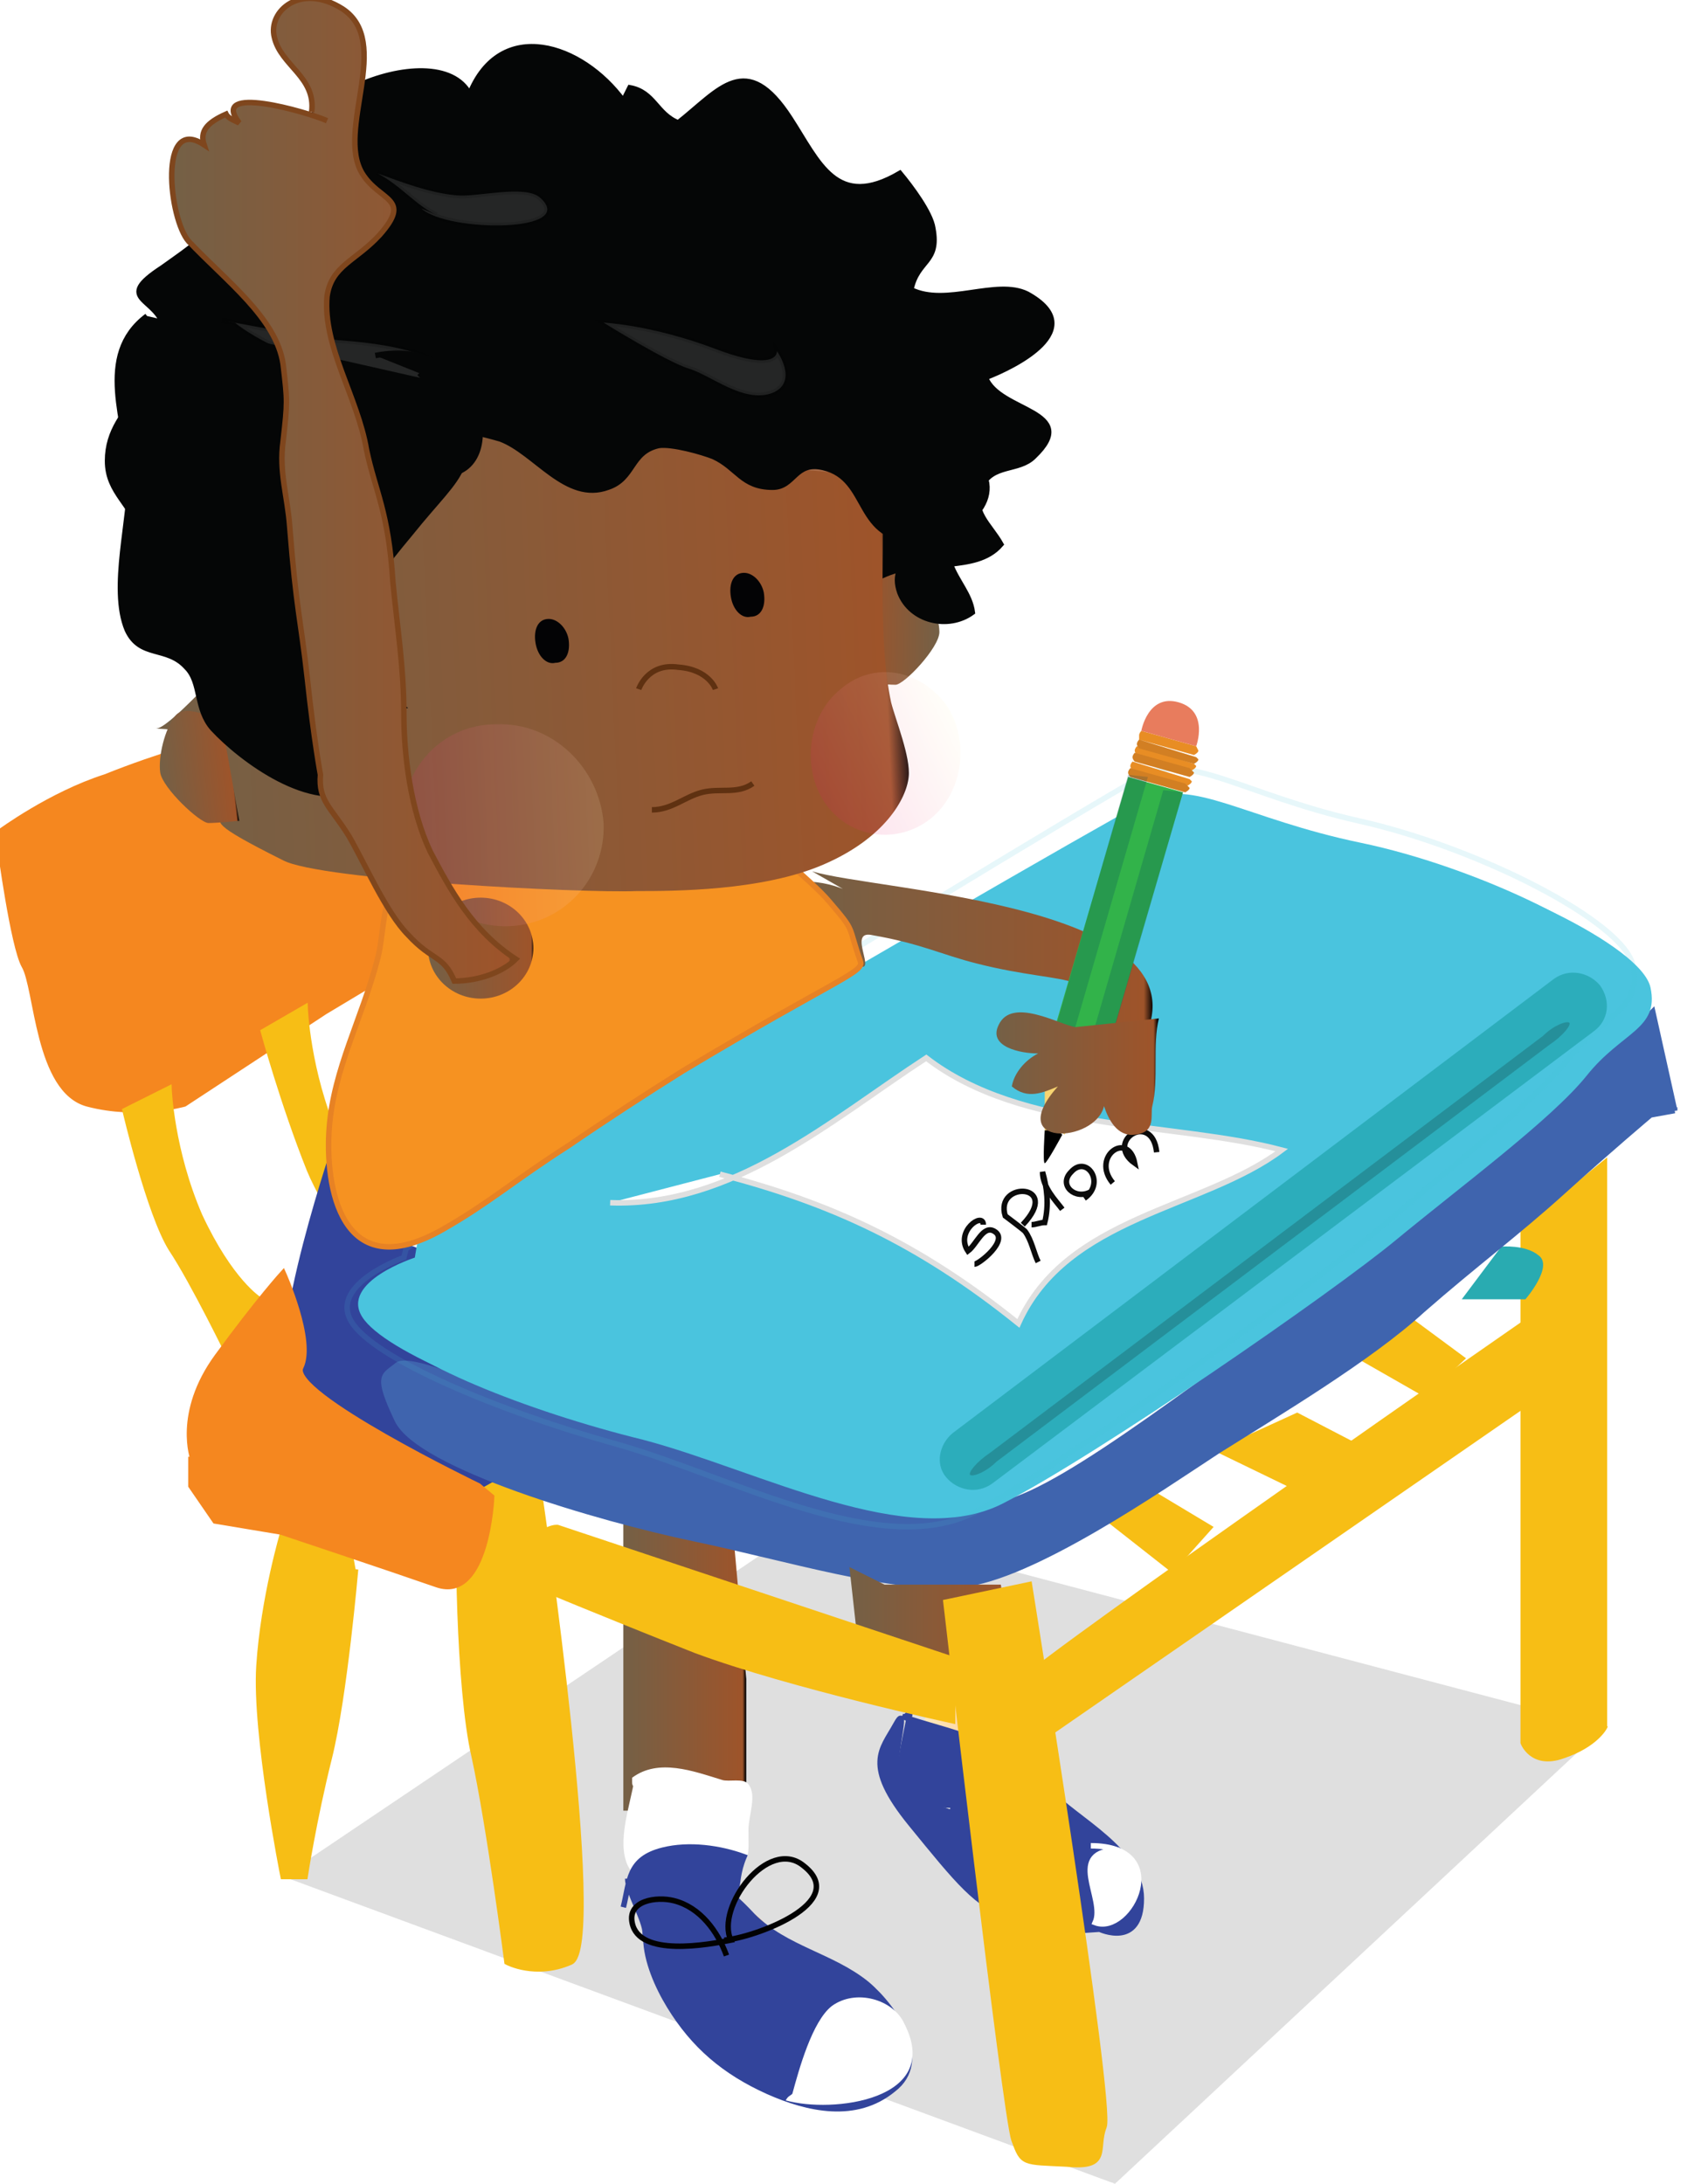 <svg xmlns="http://www.w3.org/2000/svg" xmlns:xlink="http://www.w3.org/1999/xlink" version="1.0" viewBox="0 0 77.5 99.5"><switch><g><pattern id="e" width="72" height="72" overflow="visible" patternUnits="userSpaceOnUse" viewBox="20 -72 72 72"><path fill="none" d="M20 0v-72h72V0z"/></pattern><path fill="#505251" d="M12.9 85.5l37.9 14 22.3-20.8-36-9.5z" opacity=".18"/><path fill="#F5871F" stroke="#F5871F" stroke-width=".25" d="M0 38.6s.6 4.5 1.1 5.4c.6 1 .6 5.7 2.9 6.3 2.3.6 4.4 0 4.4 0l6.4-4.2 2.5-1.5 2-4.2.9-4.7s-5.4-3.4-8.2-2.6c-2.8.8-4.7 1.3-7.2 2.3-2.5.8-4.8 2.5-4.8 2.5v.7z"/><path fill="#F7BE15" stroke="#F7BE15" stroke-width=".25" d="M18 55.6s-1.3-.8-2.7-3.8c-1.3-3-1.4-5.9-1.4-5.9L12 47s.9 3.3 2.1 6.3c.7 1.7 2.7 4.6 2.7 4.6l1.2-2.3zm55.1 23.1V53l-3.7 3v23.4s.4 1.1 1.8.6c1.5-.5 1.9-1.3 1.9-1.3zM24.6 68.2s3 20.5 1.4 21.2c-1.6.7-2.9 0-2.9 0s-.8-6.2-1.5-9.4c-.7-3-.8-10.4-.6-11.8l.2-1.3 3.4 1.3z"/><path fill="#F7BE15" stroke="#F7BE15" stroke-width=".25" d="M70.3 59.7s-.1-.5.9.6c1.1 1.1 0 2.5 0 2.5L46.9 79.6s-.9-2.2-.2-3.1c.7-.9 23.6-16.8 23.6-16.8z"/><path fill="#29ABB1" d="M66.6 59.2h2.9s1.3-1.5.6-2c-.6-.5-1.7-.4-1.7-.4l-1.8 2.4z"/><path fill="#F7BE15" stroke="#F7BE15" stroke-width=".25" d="M62.1 61.9l2.8 1.6 1.7-1.6-2.3-1.7zm-3 2.6l2.5 1.3-2.7 1.9-3.3-1.6zm-8.5 4.8l2.8 2.2 1.7-1.9-2.5-1.5z"/><linearGradient id="a" x1="28.367" x2="33.981" y1="75.881" y2="75.881" gradientUnits="userSpaceOnUse"><stop offset="0" stop-color="#746046"/><stop offset=".973" stop-color="#9e542a"/><stop offset="1"/></linearGradient><path fill="url(#a)" d="M28.4 82.5H34v-6l-.6-6.7-5-.5z"/><linearGradient id="b" x1="29.959" x2="35.751" y1="86.613" y2="86.613" gradientUnits="userSpaceOnUse"><stop offset="0" stop-color="#fff2ca"/><stop offset=".244" stop-color="#fee8bc"/><stop offset=".704" stop-color="#fcce98"/><stop offset="1" stop-color="#fbbb7d"/></linearGradient><path fill="url(#b)" d="M30 89s2-2.6 1.2-3.3c-.8-.7-1.2-3-1.2-3h2.6s0 3.5 1.3 4.2c1.3.7 1.9 2.1 1.9 2.1l-2.9 1.5L30 89z"/><path fill="#32449B" stroke="#32449B" stroke-width=".25" d="M15.4 51.8s-3.2 9.2-2.2 11.7c.9 2.5 5.5 4.2 5.5 4.2l2.3.5 2.3-1.3.4-5.1s-.8-4-3.9-4.6c-3.1-.6-3-2.8-3-2.8l-1.4-2.6z"/><path fill="#F7BE15" stroke="#F7BE15" stroke-width=".25" d="M11.8 59.2s-1.3-.8-2.7-3.8c-1.3-3-1.4-5.8-1.4-5.8l-2 1s1.1 4.7 2.1 6.3c1 1.5 2.7 5 2.7 5l1.3-2.7zm4.4 12.3s-.5 5.8-1.2 8.6-1.1 5.4-1.1 5.4h-1s-1.3-6.5-1.1-9.6c.2-3.1 1.1-6.1 1.1-6.1h3"/><path fill="#3F64AE" stroke="#3F64AE" stroke-width=".25" d="M76.3 50.6l-1-4.5s-7.9 8-14 12.2c-6.1 4.2-12.6 9.5-15.6 10.2-3 .7-15.9-2.5-19.4-3.7-3.5-1.2-7.6-3.1-8.2-2.6-.6.5-1 .4 0 2.5s9.2 4.5 13.5 5.4c4.3.9 9.1 2.4 12.2 2.1 3.2-.3 9.1-4.4 11.7-6.1 2.7-1.7 6.9-4.2 9.3-6.4 2.4-2.1 4.3-3.5 6.4-5.4 2.1-1.9 4-3.5 4-3.5l1.1-.2z"/><path fill="#4AC4DE" d="M19.7 57.7s-3.4 1.1-2.4 2.7 6.7 3.9 12 5.2c5.3 1.4 12.1 5.1 16.4 2.9 4.3-2.2 15-9.6 17.9-12 2.9-2.4 7.1-5.5 8.7-7.5 1.6-2 3.3-2.1 2.9-4-.4-1.9-7.1-5.1-12.4-6.2-5.3-1.1-7.7-3-9.8-1.9-2.1 1.1-16.4 9.4-19.9 11.5-3.5 2.1-13.3 8.7-13.3 8.7l-.1.6z"/><linearGradient id="c" x1="40.804" x2="46.595" y1="78.42" y2="78.42" gradientUnits="userSpaceOnUse"><stop offset="0" stop-color="#fff2ca"/><stop offset=".244" stop-color="#fee8bc"/><stop offset=".704" stop-color="#fcce98"/><stop offset="1" stop-color="#fbbb7d"/></linearGradient><path fill="url(#c)" d="M40.8 80.8s2-2.6 1.2-3.3c-.8-.7-1.2-3-1.2-3h2.6s0 3.5 1.3 4.2c1.3.7 1.9 2.1 1.9 2.1l-2.9 1.5-2.9-1.5z"/><path fill="#32449B" stroke="#32449B" stroke-width=".25" d="M50.1 87.9s1.9.9 1.9-1.4c0-2.2-3-3.6-4.2-4.9-1.1-1.3-1.8-2-1.8-2s-1.2 1-1.9 1.5-.7 1.5-.7 1.5-2.6-.7-2.6-1.9c0-1.1.6-3.2 0-2.1s-1.5 1.8.7 4.5 3 3.7 4.5 4.2 2.6.7 2.6.7l1.5-.1z"/><path fill="#32449B" stroke="#32449B" stroke-width=".25" d="M41.1 78.2c1.8.7 8.5 1.9 3.3 3.9-.9.3-2.8.2-3.4-.8-.2-.4.4-2.7.5-3.5"/><linearGradient id="d" x1="38.739" x2="46.226" y1="74.125" y2="74.125" gradientUnits="userSpaceOnUse"><stop offset="0" stop-color="#746046"/><stop offset=".973" stop-color="#9e542a"/><stop offset="1"/></linearGradient><path fill="url(#d)" d="M38.7 71.4l.6 5.4 6.9-.5-.6-4.1h-5.3z"/><path fill="#F7BE15" stroke="#F7BE15" stroke-width=".25" d="M46.9 72.2s3.8 23.7 3.4 24.7c-.4 1 .3 1.9-1.7 1.7-2-.1-2 0-2.4-1.1-.4-1.1-3.1-24.5-3.1-24.5l3.8-.8z"/><path fill="#F7BE15" stroke="#F7BE15" stroke-width=".25" d="M24.3 72.2s-1.7-.4-.6-1.5c1.1-1.2 1.7-1.1 1.7-1.1l18 6v2.8s-7.4-1.6-11.7-3.2c-4.3-1.7-7.4-3-7.4-3z"/><path fill="#FFF" d="M28.9 81.1c-.2 1.2-.8 2.8-.3 3.9.8 1.5 2.5 1 3.6.8.5-.1.9-.3 1.3-.6.7-.5.6-.7.6-1.8 0-.7.4-1.6 0-2.1-.2-.3-.9-.1-1.2-.2-1.3-.4-2.9-1-4.1-.1v.2c0 .2.1.2.1.3"/><path fill="#32449B" stroke="#32449B" stroke-width=".25" d="M31.2 86c-2.7.8-1.8 3.6-.7 5.4 1.1 1.8 2.5 3 4.5 3.9 1.8.8 4 1.3 5.7-.1 1.7-1.3.1-3.7-1.2-4.8-1.6-1.3-3.7-1.6-5.2-3.1-1.3-1.4-2.8-2.6-4.5-1.2"/><path fill="#32449B" stroke="#32449B" stroke-width=".25" d="M28.6 85.6c0 .6.8 1.9.8 2.5 1.3.1 1.7-1 3-1.2 1.6-.2.9-.9 1.5-2.3-1.1-.4-2.5-.6-3.7-.3-1.6.4-1.5 1.4-1.8 2.6"/><path fill="#FFF" d="M36.1 95.4c.3-1.1.9-3.3 1.8-4 1.1-.8 2.8-.3 3.3.8 1.8 3.5-3.3 4.1-5.4 3.5.1-.2.2-.2.3-.3"/><path fill="none" stroke="#020202" stroke-width=".25" d="M33.1 89.1c-.4-1.1-1.2-2.2-2.4-2.5-.8-.2-2.1 0-1.9 1 .3 1.6 3.5 1 4.5.8-.7-1.5 1.7-4.7 3.3-3.4 2.2 1.7-2.3 3.3-3.6 3.4"/><path fill="#FFF" stroke="#FFF" stroke-width=".25" d="M49.7 84.1c3.8 0 1.8 4.1.2 3.5.5-1.1-1.4-3.3 1.1-3.3"/><path fill="#F5871F" stroke="#F5871F" stroke-width=".25" d="M8.8 66.5s-.8-2.1 1.1-4.7c1.9-2.6 3-3.8 3-3.8s1.4 3.1.8 4.3c-.6 1.2 8.1 5.4 8.1 5.4l.6.5s-.2 4.8-2.5 4c-2.3-.8-7.1-2.4-7.1-2.4l-3-.5-1.1-1.6v-1.2z"/><path fill="#4AC4DE" d="M18.9 57.3s-3.4 1.1-2.4 2.7 6.7 3.9 12 5.2c5.3 1.4 12.1 5.1 16.4 2.9 4.3-2.3 15-9.6 17.9-12 2.9-2.4 7.1-5.5 8.7-7.5 1.6-2 3.3-2.1 2.9-4-.4-1.9-7.1-5.1-12.4-6.2-5.3-1.1-7.7-3-9.8-1.9-2.1 1.1-16.4 9.4-19.9 11.5-3.5 2.1-13.3 8.7-13.3 8.7l-.1.6z"/><pattern id="f" patternTransform="translate(-1018.101 -1208.497) scale(.861)" xlink:href="#e"/><path fill="url(#f)" stroke="#4AC4DE" stroke-width=".25" d="M18.4 57.3S15 58.5 16 60.2s6.7 4.1 12.1 5.6c5.3 1.5 12.2 5.4 16.5 3 4.3-2.4 15.1-10.2 18.1-12.7 2.9-2.5 7.1-5.8 8.8-7.9 1.7-2.1 3.3-2.2 2.9-4.2-.4-2-7.1-5.4-12.5-6.6-5.3-1.2-7.8-3.2-9.9-2-2.2 1.2-16.5 9.9-20.1 12.2-3.6 2.3-13.4 9.3-13.4 9.3l-.1.4z" opacity=".13"/><path fill="#FFF" stroke="#DFDFDF" stroke-width=".25" d="M27.8 54.8c5.6.2 10.1-3.8 14.4-6.6 4.4 3.4 11.3 2.9 16.2 4.2-3.6 2.7-9.8 3-12 7.9-4.6-3.7-8.6-5.5-13.6-6.8"/><linearGradient id="g" x1="36.435" x2="52.547" y1="43.517" y2="43.517" gradientUnits="userSpaceOnUse"><stop offset="0" stop-color="#746046"/><stop offset=".973" stop-color="#9e542a"/><stop offset="1"/></linearGradient><path fill="url(#g)" d="M37 39.7c2.9.9 18.2 1.5 15.1 7.7-1-.4-2.7-.7-3.7-.4 2.3-2.9.4-2-3.9-3.1-1.6-.4-2.5-.9-4.8-1.3-1.1-.2.3 1.8-.6 1.4-.5-.3-2.2-3.5-2.7-3.8.7-.1 1.5.1 2 .3"/><path fill="#F69221" stroke="#E78224" stroke-width=".25" d="M23.1 37.4c-1.5.7-4.2 1.5-4.9 2.5-.8 1-.7 2.7-1 3.8-.7 2.7-2 5-2.2 7.7-.2 2.6.5 7.3 5.2 4.6 2.1-1.2 3.2-2.2 5.7-3.8 1.6-1.1 3.6-2.4 5.2-3.4 7-4.2 8.3-4.5 8.1-5-.6-1.7-.2-1.3-1.4-2.7-1-1.2-3.1-2.5-3.3-3.9-.3 0-.5-.1-.8-.1-2.1.9-2.7 3.1-6 2.8-1.5-.1-1.5-.6-2.5-1.2-.7-.5-1.6-.8-2.7-1.4"/><linearGradient id="h" x1="19.429" x2="24.329" y1="43.244" y2="43.244" gradientUnits="userSpaceOnUse"><stop offset="0" stop-color="#746046"/><stop offset=".973" stop-color="#9e542a"/><stop offset="1"/></linearGradient><ellipse cx="21.9" cy="43.2" fill="url(#h)" rx="2.4" ry="2.3"/><path fill="#050606" stroke="#050606" stroke-width=".25" d="M39.7 23.2c-.4-.6-.9-.8-1.5-.4-.6 1.1-.7 2.4-.2 3.5 4.8 2.9 5.2-4.7 1.6-5.1"/><linearGradient id="i" x1="210.31" x2="214.768" y1="-95.345" y2="-95.345" gradientTransform="matrix(-.774 -.041 -.014 .999 204.188 132.713)" gradientUnits="userSpaceOnUse"><stop offset="0" stop-color="#746046"/><stop offset=".973" stop-color="#9e542a"/><stop offset="1"/></linearGradient><path fill="url(#i)" d="M39.6 26.7s1.5-1 2.1-.5c.6.6 1.1 1.9 1.1 2.6 0 .7-1.6 2.4-2 2.4-.4 0-1.4-.1-1.4-.1l.2-4.4z"/><linearGradient id="j" x1="142.464" x2="188.879" y1="-201.18" y2="-201.18" gradientTransform="matrix(.736 -.033 .045 .999 -88.864 233.681)" gradientUnits="userSpaceOnUse"><stop offset="0" stop-color="#746046"/><stop offset=".973" stop-color="#9e542a"/><stop offset="1"/></linearGradient><path fill="url(#j)" d="M37.4 13.8s2.6 7.2 2.8 9.3c.1 2.2-.2 6.1.4 8.9.2.8.9 2.5.8 3.4-.1 1-1.1 2.8-3.9 4-2.8 1.2-6.8 1.2-8.5 1.2-2.5.1-14.4-.5-16.1-1.4-3.4-1.7-2.9-1.7-2.8-2.1.9-1.9-.5-1.3-.3-2.6.1-1.3-2.7-1.3-2.7-1.3 1.1 0 8.4-9.3 12.3-11.4 3.9-2.1 7.4-8.3 10.6-8.5 3.2-.2 7.4.5 7.4.5z"/><linearGradient id="k" x1="355.218" x2="359.774" y1="-79.675" y2="-79.675" gradientTransform="matrix(.728 -.106 .104 .993 -243.031 151.96)" gradientUnits="userSpaceOnUse"><stop offset="0" stop-color="#746046"/><stop offset=".973" stop-color="#9e542a"/><stop offset="1"/></linearGradient><path fill="url(#k)" d="M10.1 32.9S8.5 32 8 32.6c-.5.6-.8 1.9-.7 2.6.1.7 1.8 2.3 2.2 2.3.4 0 1.4-.1 1.4-.1l-.8-4.5z"/><linearGradient id="l" x1="162.405" x2="176.541" y1="-190.898" y2="-190.898" gradientTransform="matrix(.647 -.029 .045 .999 -78.169 233.18)" gradientUnits="userSpaceOnUse"><stop offset="0" stop-color="#e90f74"/><stop offset="1" stop-color="#fff5cb"/></linearGradient><path fill="url(#l)" d="M18.3 37.7c.2 2.5 2.3 4.6 4.9 4.5 2.5-.1 4.4-2.2 4.3-4.7-.2-2.5-2.3-4.6-4.9-4.5-2.5 0-4.4 2.1-4.3 4.7z" opacity=".13"/><path fill="#030305" d="M34.8 27c.1.6-.1 1.1-.6 1.1-.4.1-.8-.3-.9-.9-.1-.6.1-1.1.6-1.1.4 0 .8.4.9.9zm-8.9 2.1c.1.6-.1 1.1-.6 1.1-.4.1-.8-.3-.9-.9-.1-.6.1-1.1.6-1.1.4 0 .8.4.9.9z"/><linearGradient id="m" x1="399.028" x2="408.831" y1="-83.649" y2="-83.649" gradientTransform="matrix(.51 -.585 .4 .81 -132.205 338.408)" gradientUnits="userSpaceOnUse"><stop offset="0" stop-color="#e90f74"/><stop offset="1" stop-color="#fff5cb"/></linearGradient><path fill="url(#m)" d="M43.1 32.1c1.1 1.6.8 4-.7 5.2-1.5 1.2-3.7.9-4.8-.7-1.1-1.6-.8-4 .7-5.2 1.5-1.3 3.6-.9 4.8.7z" opacity=".13"/><path fill="#F7F6F5" d="M39.5 21.7s-5.1-3-7.2-2.9c-2 0-5.7 2.3-5.8 2.3-.1.1.3.1.4 0 .2 0 3.8-1.8 4.3-2 .5-.2.9-.2 1-.2.1 0 .5.2.9.5.3.3.9.7 1.1.9.2.2.7.6.9.8.2.2.5.3 1.2.3s3.2.3 3.2.3z" opacity=".14"/><path fill="#050606" stroke="#050606" stroke-width=".25" d="M44.3 20.9c1.8 1.7-.4 3.6-2.4 3.7-3 .1-2.2-2.8-4.4-3.3-1.3-.3-1.3.9-2.3.9-1.4 0-1.6-.9-2.7-1.4-.5-.2-1.9-.6-2.5-.5-1.3.3-1.1 1.5-2.3 1.9-1.9.7-3.3-1.6-4.9-2.2-.7-.2-1.8-.5-2.5-.4-1.3.1-1.2 1.2-2.3 1.4-2.5.5-3.1-2.9-5-2.8-1.5.1-.7 1.4-1.7 1.7-1.3.2-1.9-.9-1.7-1.8C6.4 17 8.8 20 9 20.8c.1.9-.9 1.5-.8 2 .1.9 1.3 1.1 1.7 1.8-.6.7-1.3 2-2.4 2.1-2.4.4-.8-1.2-1.1-2.3-.3-1.4-1.5-1.9-1.5-3.4 0-1.4.8-2.2 1.5-3.2.6-.7 1.3-1.8 1.1-2.8-.3-1.5-2.4-1.3-.1-2.8 1.4-1 1.9-1.3 3-2.7.9-1.1 1.4-1.6 3.1-1.4-1.8-3.1 6.4-6.7 7.9-3.8 1.4-3.5 5.1-2.3 7 .3l.3-.6c1.1.2 1.2 1.2 2.2 1.6 1.9-1.5 3.1-3.3 5.1-.2 1.3 2 2.1 4.2 5 2.5.5.6 1.4 1.8 1.5 2.5.3 1.6-.7 1.4-1 2.8 1.6.8 3.9-.5 5.3.2 2.9 1.6-.6 3.3-1.9 3.8.6 1.6 4.4 1.5 2.2 3.6-.7.7-1.9.3-2.4 1.4-.5 1.1.4 1.7.9 2.6-.6.7-1.5.8-2.3.9.3.8.9 1.4 1 2.2-1.1.8-2.8.4-3.3-.9-.6-1.7 1.5-1.7 1.4-3.3"/><path fill="#FFF" stroke="#050606" stroke-width=".25" d="M35.4 16s.1 1-2.8-.1-5.1-1.2-5.1-1.2 2.9 1.8 3.9 2.1c1 .3 2.5 1.6 3.8 1.1 1.2-.5.2-1.9.2-1.9zm-24.7-1.3c2 1.6 7.1 3.3 9.7 2.4-.5-1.2-3.6-1.5-5-1.6-1.8-.2-3.5-.6-5.3-.9m9.1-5.1c1.2 1.1 7.2 1.1 5.4-.5-.7-.6-2.9 0-3.8-.1-1.2-.1-2.5-.6-3.6-1 1 .5 1.8 1.5 2.7 1.9" opacity=".13"/><path fill="#050606" stroke="#050606" stroke-width=".25" d="M20.4 17.5c1.6 3.9.7 3.8-1.7 6.8-2.5 3-4.1 5.2-.4 7.9-2 .5-2.5 2-1.9 3.7-2.2 1.1-5.4-1.3-6.7-2.7-.8-.9-.5-2.1-1.2-2.8-.9-1-2.1-.4-2.7-1.7-.8-1.9.2-5.2.1-7-.1-2.4-1.6-5.5.8-7.3"/><path fill="none" stroke="#5F3111" stroke-width=".25" d="M29.1 31.4s.4-1.2 1.8-1c1.4.1 1.7 1 1.7 1"/><path fill="#050606" stroke="#050606" stroke-width=".25" d="M17.1 16.2c5-1 6.2 5.6 3 5.4.2-1.4.2-3.5-1-4.6"/><path fill="none" stroke="#5F3111" stroke-width=".25" d="M29.7 36.9c.9 0 1.5-.6 2.3-.8.8-.2 1.6.1 2.3-.4"/><linearGradient id="n" x1="7.82" x2="23.606" y1="22.36" y2="22.36" gradientUnits="userSpaceOnUse"><stop offset="0" stop-color="#746046"/><stop offset=".973" stop-color="#9e542a"/><stop offset="1"/></linearGradient><path fill="url(#n)" stroke="#7F461D" stroke-width=".25" d="M14.9 5.5c-.9-.4-5.4-1.7-4 .1-.2-.1-.5-.2-.6-.4-.9.4-1.2.8-1 1.4C7.2 5.2 7.7 10 8.6 11c1.7 1.8 4 3.5 4.3 5.6.2 1.7.2 1.7 0 3.5-.2 1.4.2 2.5.3 3.9.3 3.8.5 4.2.8 6.9.3 2.8.6 4.4.6 4.4-.1 1.2.5 1.5 1.3 2.8.7 1.2 1.7 3.5 2.7 4.5 1.1 1.2 1.6.9 2.1 2.1 1.1 0 2.2-.4 2.8-1-2-1.3-3-3.2-3.9-4.9-.9-1.9-1.2-4.4-1.2-6.3 0-2.1-.3-3.9-.5-6-.2-3.2-.8-4.1-1.2-6-.4-2.4-2-4.7-1.8-7 .2-1.4 1.3-1.6 2.4-2.8 1.5-1.7 0-1.5-.8-2.8-1.2-2 1.4-6-.9-7.5-1.9-1.2-3.4.1-3.1 1.3.3 1.3 1.9 1.8 1.7 3.4"/><path fill="none" stroke="#0B0B0B" stroke-width=".25" d="M49.4 54.6c1-.7.1-2-.6-1.2-.6.6.2 1.3.9.9m3-1.8c-.2-1.9-2.4-.5-1 .5-.3-1.5-2-.3-1 .9m-2.3 1.2c-.3-.4-.9-1-.9-1.7.2.7.3 1.5.1 2.3-.2 0-.4.1-.6.1"/><path fill="none" stroke="#0B0B0B" stroke-width=".25" d="M46.6 55.8c1.8-1.9-1.3-2-.8-.4 0 0 .8.6.9.7.3.4.4 1 .6 1.4m-2.9.1c.2 0 1.6-1.1.9-1.5-.5-.3-.8.6-1.2.9-.6-.9.7-1.8.7-1.2"/><path fill="#E88D24" d="M51.5 35s-.1.1-.1.2.1.2.1.2l2.5.7s.2-.1.2-.2l-.2-.2-2.5-.7z"/><path fill="#E88D24" d="M51.6 34.7s-.1.1-.1.2.1.2.1.2l2.5.7s.2-.1.2-.2l-.1-.1-2.6-.8zm.1-.4s-.1.1-.1.2.1.2.1.2l2.5.7s.2-.1.2-.2l-.2-.2-2.5-.7z"/><path fill="#E88D24" d="M51.8 34s-.1.1-.1.2.1.2.1.2l2.5.7s.2-.1.2-.2l-.1-.1-2.6-.8z"/><path fill="#E88D24" d="M51.9 33.7s-.1.1-.1.2.1.2.1.2l2.5.7s.2-.1.2-.2l-.1-.1-2.6-.8zm.1-.4s-.1.1-.1.2v.2l2.5.7s.2-.1.2-.2l-.1-.2-2.5-.7z"/><path fill="#E87C5D" d="M52 33.3s.3-1.7 1.7-1.3c1.4.4.8 2 .8 2l-2.5-.7z"/><path fill="#32B34A" d="M47.6 48.9v-.5l3.8-13 2.5.7-3.8 13-.2.5z"/><path d="M47.6 51.5s-.1 1.5 0 1.5.8-1.3.8-1.3-.2-.2-.4-.2c-.1-.1-.4 0-.4 0z"/><path fill="#F7D471" d="M47.6 48.5s0 .4.3.4.5-.2.5-.2.1.4.4.5c.2.1.5-.2.5-.2s0 .2.3.4.5-.2.5-.2l-1.6 2.5s-.2-.2-.4-.2h-.5v-3z"/><path fill="#01445B" d="M49.3 48.8L53 36l.9.1-3.8 13.1s-.2.4-.6.3c-.2-.2-.2-.7-.2-.7zm-1.6-.6l3.7-12.9.9.1-3.8 13.1s-.2.4-.6.3c-.2-.1-.2-.6-.2-.6z" opacity=".23"/><path fill="#8D5623" d="M51.5 35s-.1.1-.1.2.1.2.1.2l2.5.7s.2-.1.2-.2l-.2-.2-2.5-.7zm.2-.7s-.1.1-.1.2.1.2.1.2l2.5.7s.2-.1.2-.2l-.2-.2-2.5-.7zm.2-.6s-.1.1-.1.2.1.2.1.2l2.5.7s.2-.1.2-.2l-.1-.1-2.6-.8z" opacity=".24"/><linearGradient id="o" x1="45.366" x2="52.752" y1="48.875" y2="48.875" gradientUnits="userSpaceOnUse"><stop offset="0" stop-color="#746046"/><stop offset=".973" stop-color="#9e542a"/><stop offset="1"/></linearGradient><path fill="url(#o)" d="M49 46.8c-.7-.1-2.9-1.4-3.5-.1-.5 1 1 1.3 1.8 1.3-.6.3-1.1.9-1.2 1.5.7.6 1.4.3 2.1 0-2.5 2.8 1.7 2.6 2.1.9.2.6.6 1.4 1.4 1.3 1-.1.7-.9.8-1.3.3-1.2 0-2.8.3-4"/><path fill="#2CADBB" d="M72.9 44.9c-.5-.6-1.4-.8-2.1-.3L43.4 65.3c-.6.5-.8 1.4-.3 2 .5.6 1.4.8 2.1.3L72.6 47c.7-.5.8-1.4.3-2.1z"/><path fill="#060606" d="M71.5 46.6c-.1-.1-.7.1-1.2.6l-25.2 19c-.6.4-1 .9-.9 1 .1.1.7-.1 1.2-.6l25.2-19c.6-.4 1-.9.9-1z" opacity=".18"/></g></switch></svg>
